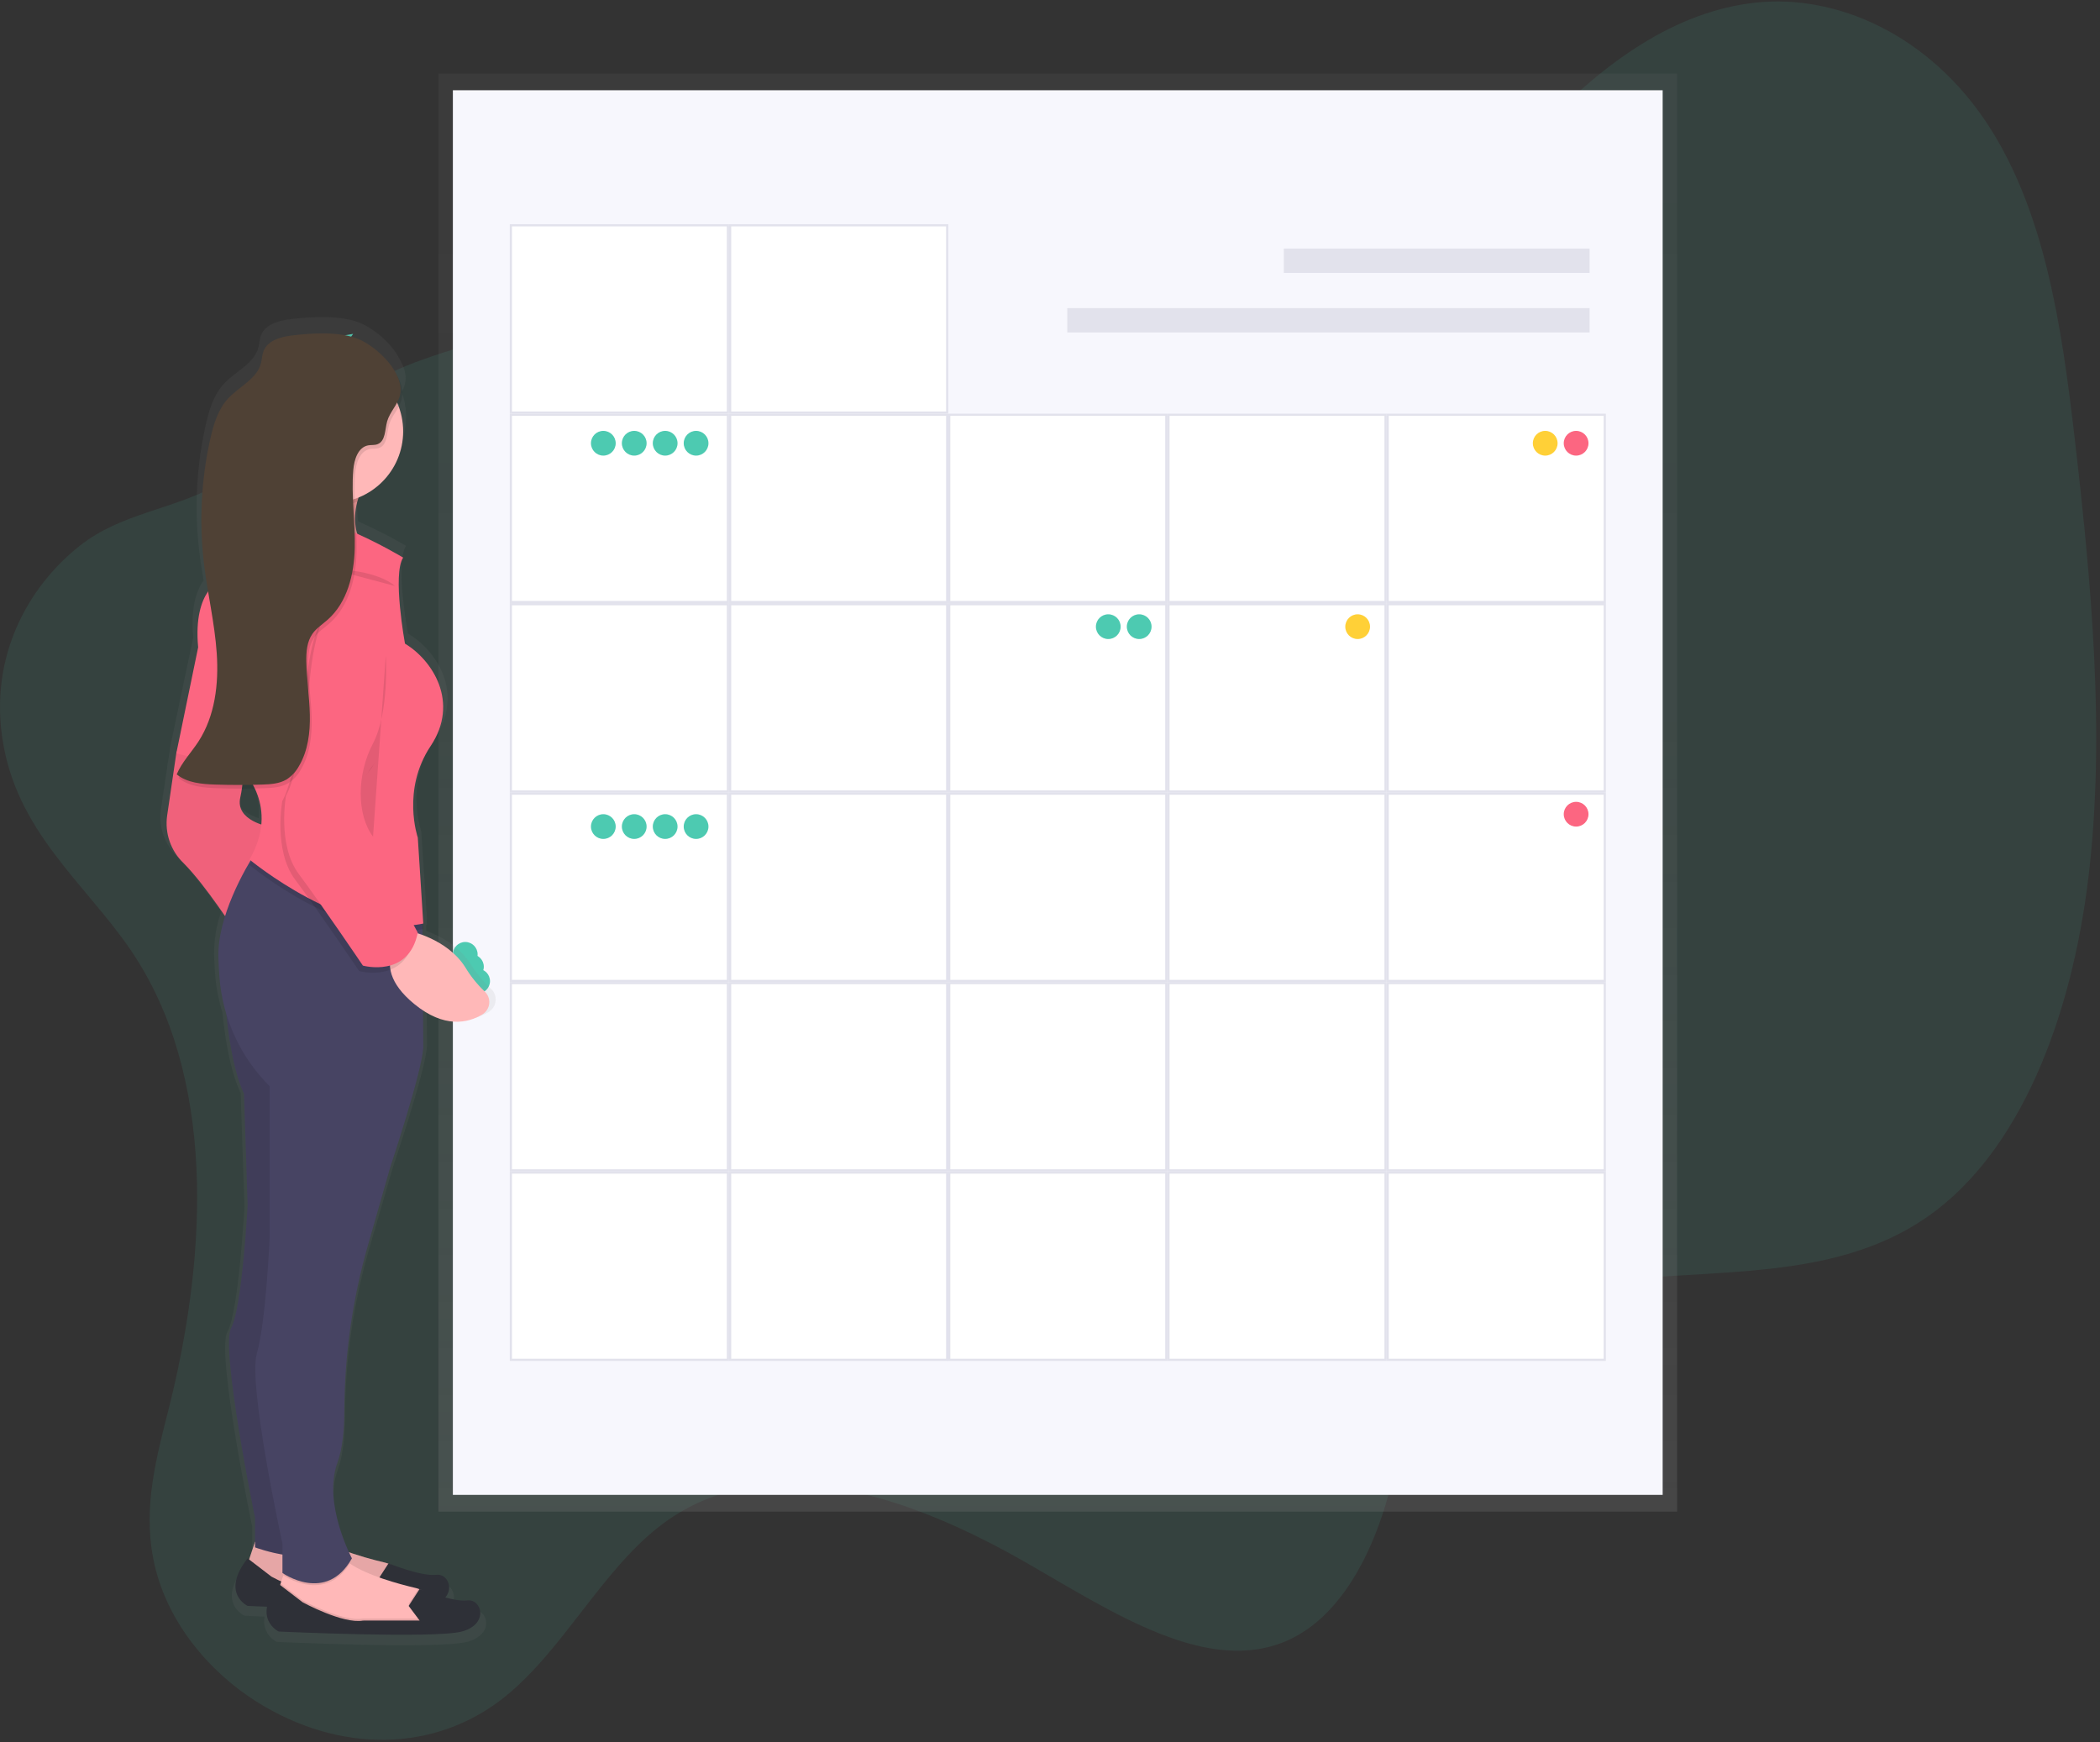 <svg
  width="546"
  height="453"
  viewBox="0 0 546 453"
  fill="none"
  xmlns="http://www.w3.org/2000/svg"
>
  <rect x="0" y="0" width="546" height="453" fill="#333333" stroke="none"/>
  <path
    opacity="0.1"
    d="M35.999 250.135C56.933 284 53.01 330.137 43.816 366.514C40.74 378.694 37.196 391.552 39.826 405.183C43.043 421.851 54.771 434.94 66.64 442.435C88.279 456.066 112.988 455.688 130.981 441.436C146.519 429.126 156.751 407.655 172.616 396.006C199.143 376.505 235.569 388.324 267.197 406.549C289.564 419.412 314.183 435.781 334.856 426.513C349.401 420.005 358.471 401.644 362.704 381.663C364.747 372.017 365.983 361.479 370.667 354.131C373.455 349.762 377.288 346.838 381.261 344.439C417.523 322.573 466.586 340.855 501.555 316.094C525.175 299.375 538.602 264.844 543.016 227.919C547.429 190.994 543.8 151.484 539.257 112.583C536.023 84.926 531.649 55.339 517.133 32.847C501.776 9.056 477.569 -1.584 456.528 0.674C435.488 2.932 417.218 16.264 401.472 32.559C381.791 52.923 364.041 78.932 338.57 85.502C321.221 89.978 302.274 84.797 283.824 81.867C253.02 76.968 222.644 78.373 192.483 80.213C163.608 81.974 134.559 84.164 107.655 94.324C88.618 101.521 74.005 116.501 56.239 126.243C44.657 132.592 31.591 133.4 20.8 141.866C7.509 152.297 -3.994 171.549 1.329 195.887C6.403 219.04 24.892 232.163 35.999 250.135Z"
    fill="#4DCAB1"
  />
  <path
    d="M78.982 110.738L103.641 105.179C103.641 105.179 97.822 131.188 78.982 110.738Z"
    fill="#4DCAB1"
  />
  <path
    d="M69.284 90.763L91.82 86.811C91.82 86.811 77.665 108.344 69.284 90.763Z"
    fill="#4DCAB1"
  />
  <path
    d="M113.999 19.114H436.047V393.065H113.999V19.114Z"
    fill="url(#paint0_linear)"
  />
  <path
    d="M117.746 23.466H432.293V388.702H117.746V23.466Z"
    fill="#F7F7FD"
  />
  <path
    d="M333.78 64.636H413.297V70.969H333.78V64.636Z"
    fill="#E2E2EC"
  />
  <path
    d="M277.487 80.117H413.297V86.45H277.487V80.117Z"
    fill="#E2E2EC"
  />
  <path d="M132.809 58.585H189.242V107.284H132.809V58.585Z" fill="white" />
  <path
    d="M133.112 58.867V107.002H188.986V58.867H133.112ZM132.547 58.303H189.551V107.566H132.547V58.303Z"
    fill="#E2E2EC"
  />
  <path d="M189.809 58.585H246.242V107.284H189.809V58.585Z" fill="white" />
  <path
    d="M190.115 58.867V107.002H245.99V58.867H190.115ZM189.551 58.303H246.555V107.566H189.551V58.303Z"
    fill="#E2E2EC"
  />
  <path
    d="M132.809 107.848H189.242V156.547H132.809V107.848Z"
    fill="white"
  />
  <path
    d="M133.112 108.13V156.264H188.986V108.13H133.112ZM132.547 107.565H189.551V156.829H132.547V107.565Z"
    fill="#E2E2EC"
  />
  <path
    d="M189.809 107.848H246.242V156.547H189.809V107.848Z"
    fill="white"
  />
  <path
    d="M190.115 108.13V156.264H245.99V108.13H190.115ZM189.551 107.565H246.555V156.829H189.551V107.565Z"
    fill="#E2E2EC"
  />
  <path
    d="M246.809 107.848H303.242V156.547H246.809V107.848Z"
    fill="white"
  />
  <path
    d="M247.088 108.13V156.264H302.963V108.13H247.088ZM246.524 107.565H303.527V156.829H246.524V107.565Z"
    fill="#E2E2EC"
  />
  <path
    d="M303.805 107.848H360.238V156.547H303.805V107.848Z"
    fill="white"
  />
  <path
    d="M304.088 108.13V156.264H359.963V108.13H304.088ZM303.524 107.565H360.527V156.829H303.524V107.565Z"
    fill="#E2E2EC"
  />
  <path
    d="M360.805 107.848H417.238V156.547H360.805V107.848Z"
    fill="white"
  />
  <path
    d="M361.084 108.13V156.264H416.959V108.13H361.084ZM360.52 107.565H417.523V156.829H360.52V107.565Z"
    fill="#E2E2EC"
  />
  <path
    d="M132.809 157.105H189.242V205.804H132.809V157.105Z"
    fill="white"
  />
  <path
    d="M133.112 157.394V205.528H188.986V157.394H133.112ZM132.547 156.829H189.551V206.092H132.547V156.829Z"
    fill="#E2E2EC"
  />
  <path
    d="M189.809 157.105H246.242V205.804H189.809V157.105Z"
    fill="white"
  />
  <path
    d="M190.115 157.394V205.528H245.99V157.394H190.115ZM189.551 156.829H246.555V206.092H189.551V156.829Z"
    fill="#E2E2EC"
  />
  <path
    d="M246.809 157.105H303.242V205.804H246.809V157.105Z"
    fill="white"
  />
  <path
    d="M247.088 157.394V205.528H302.963V157.394H247.088ZM246.524 156.829H303.527V206.092H246.524V156.829Z"
    fill="#E2E2EC"
  />
  <path
    d="M303.805 157.105H360.238V205.804H303.805V157.105Z"
    fill="white"
  />
  <path
    d="M304.088 157.394V205.528H359.963V157.394H304.088ZM303.524 156.829H360.527V206.092H303.524V156.829Z"
    fill="#E2E2EC"
  />
  <path
    d="M360.805 157.105H417.238V205.804H360.805V157.105Z"
    fill="white"
  />
  <path
    d="M361.084 157.394V205.528H416.959V157.394H361.084ZM360.52 156.829H417.523V206.092H360.52V156.829Z"
    fill="#E2E2EC"
  />
  <path
    d="M132.809 206.369H189.242V255.068H132.809V206.369Z"
    fill="white"
  />
  <path
    d="M133.112 206.651V254.786H188.986V206.651H133.112ZM132.547 206.087H189.551V255.35H132.547V206.087Z"
    fill="#E2E2EC"
  />
  <path
    d="M189.809 206.369H246.242V255.068H189.809V206.369Z"
    fill="white"
  />
  <path
    d="M190.115 206.651V254.786H245.99V206.651H190.115ZM189.551 206.087H246.555V255.35H189.551V206.087Z"
    fill="#E2E2EC"
  />
  <path
    d="M246.809 206.369H303.242V255.068H246.809V206.369Z"
    fill="white"
  />
  <path
    d="M247.088 206.651V254.786H302.963V206.651H247.088ZM246.524 206.087H303.527V255.35H246.524V206.087Z"
    fill="#E2E2EC"
  />
  <path
    d="M303.805 206.369H360.238V255.068H303.805V206.369Z"
    fill="white"
  />
  <path
    d="M304.088 206.651V254.786H359.963V206.651H304.088ZM303.524 206.087H360.527V255.35H303.524V206.087Z"
    fill="#E2E2EC"
  />
  <path
    d="M360.805 206.369H417.238V255.068H360.805V206.369Z"
    fill="white"
  />
  <path
    d="M361.084 206.651V254.786H416.959V206.651H361.084ZM360.52 206.087H417.523V255.35H360.52V206.087Z"
    fill="#E2E2EC"
  />
  <path
    d="M132.809 255.626H189.242V304.325H132.809V255.626Z"
    fill="white"
  />
  <path
    d="M133.112 255.914V304.043H188.986V255.914H133.112ZM132.547 255.35H189.551V304.607H132.547V255.35Z"
    fill="#E2E2EC"
  />
  <path
    d="M189.809 255.626H246.242V304.325H189.809V255.626Z"
    fill="white"
  />
  <path
    d="M190.115 255.914V304.043H245.99V255.914H190.115ZM189.551 255.35H246.555V304.607H189.551V255.35Z"
    fill="#E2E2EC"
  />
  <path
    d="M246.809 255.626H303.242V304.325H246.809V255.626Z"
    fill="white"
  />
  <path
    d="M247.088 255.914V304.043H302.963V255.914H247.088ZM246.524 255.35H303.527V304.607H246.524V255.35Z"
    fill="#E2E2EC"
  />
  <path
    d="M303.805 255.626H360.238V304.325H303.805V255.626Z"
    fill="white"
  />
  <path
    d="M304.088 255.914V304.043H359.963V255.914H304.088ZM303.524 255.35H360.527V304.607H303.524V255.35Z"
    fill="#E2E2EC"
  />
  <path
    d="M360.805 255.626H417.238V304.325H360.805V255.626Z"
    fill="white"
  />
  <path
    d="M361.084 255.914V304.043H416.959V255.914H361.084ZM360.52 255.35H417.523V304.607H360.52V255.35Z"
    fill="#E2E2EC"
  />
  <path d="M132.809 304.89H189.242V353.589H132.809V304.89Z" fill="white" />
  <path
    d="M133.112 305.172V353.306H188.986V305.172H133.112ZM132.547 304.607H189.551V353.871H132.547V304.607Z"
    fill="#E2E2EC"
  />
  <path d="M189.809 304.89H246.242V353.589H189.809V304.89Z" fill="white" />
  <path
    d="M190.115 305.172V353.306H245.99V305.172H190.115ZM189.551 304.607H246.555V353.871H189.551V304.607Z"
    fill="#E2E2EC"
  />
  <path d="M246.809 304.89H303.242V353.589H246.809V304.89Z" fill="white" />
  <path
    d="M247.088 305.172V353.306H302.963V305.172H247.088ZM246.524 304.607H303.527V353.871H246.524V304.607Z"
    fill="#E2E2EC"
  />
  <path d="M303.805 304.89H360.238V353.589H303.805V304.89Z" fill="white" />
  <path
    d="M304.088 305.172V353.306H359.963V305.172H304.088ZM303.524 304.607H360.527V353.871H303.524V304.607Z"
    fill="#E2E2EC"
  />
  <path d="M360.805 304.89H417.238V353.589H360.805V304.89Z" fill="white" />
  <path
    d="M361.084 305.172V353.306H416.959V305.172H361.084ZM360.52 304.607H417.523V353.871H360.52V304.607Z"
    fill="#E2E2EC"
  />
  <path
    d="M409.791 118.471C408.014 118.471 406.574 117.03 406.574 115.253C406.574 113.477 408.014 112.036 409.791 112.036C411.567 112.036 413.008 113.477 413.008 115.253C413.008 117.03 411.567 118.471 409.791 118.471Z"
    fill="#FC6681"
  />
  <path
    d="M401.756 118.471C399.979 118.471 398.539 117.03 398.539 115.253C398.539 113.477 399.979 112.036 401.756 112.036C403.532 112.036 404.973 113.477 404.973 115.253C404.973 117.03 403.532 118.471 401.756 118.471Z"
    fill="#FFD037"
  />
  <path
    d="M296.189 166.165C294.412 166.165 292.972 164.725 292.972 162.948C292.972 161.171 294.412 159.73 296.189 159.73C297.966 159.73 299.406 161.171 299.406 162.948C299.406 164.725 297.966 166.165 296.189 166.165Z"
    fill="#4DCAB1"
  />
  <path
    d="M288.15 166.165C286.373 166.165 284.933 164.725 284.933 162.948C284.933 161.171 286.373 159.73 288.15 159.73C289.927 159.73 291.367 161.171 291.367 162.948C291.367 164.725 289.927 166.165 288.15 166.165Z"
    fill="#4DCAB1"
  />
  <path
    d="M124.181 258.336C122.405 258.336 120.964 256.895 120.964 255.119C120.964 253.342 122.405 251.901 124.181 251.901C125.958 251.901 127.398 253.342 127.398 255.119C127.398 256.895 125.958 258.336 124.181 258.336Z"
    fill="#4DCAB1"
  />
  <path
    d="M122.572 254.588C120.795 254.588 119.355 253.147 119.355 251.371C119.355 249.594 120.795 248.153 122.572 248.153C124.349 248.153 125.789 249.594 125.789 251.371C125.789 253.147 124.349 254.588 122.572 254.588Z"
    fill="#4DCAB1"
  />
  <path
    d="M120.963 251.371C119.186 251.371 117.746 249.931 117.746 248.154C117.746 246.377 119.186 244.937 120.963 244.937C122.739 244.937 124.18 246.377 124.18 248.154C124.18 249.931 122.739 251.371 120.963 251.371Z"
    fill="#4DCAB1"
  />
  <path
    d="M180.982 118.471C179.205 118.471 177.765 117.03 177.765 115.253C177.765 113.477 179.205 112.036 180.982 112.036C182.759 112.036 184.199 113.477 184.199 115.253C184.199 117.03 182.759 118.471 180.982 118.471Z"
    fill="#4DCAB1"
  />
  <path
    d="M172.943 118.471C171.166 118.471 169.726 117.03 169.726 115.253C169.726 113.477 171.166 112.036 172.943 112.036C174.72 112.036 176.16 113.477 176.16 115.253C176.16 117.03 174.72 118.471 172.943 118.471Z"
    fill="#4DCAB1"
  />
  <path
    d="M164.9 118.471C163.123 118.471 161.683 117.03 161.683 115.253C161.683 113.477 163.123 112.036 164.9 112.036C166.677 112.036 168.117 113.477 168.117 115.253C168.117 117.03 166.677 118.471 164.9 118.471Z"
    fill="#4DCAB1"
  />
  <path
    d="M156.865 118.471C155.088 118.471 153.648 117.03 153.648 115.253C153.648 113.477 155.088 112.036 156.865 112.036C158.642 112.036 160.082 113.477 160.082 115.253C160.082 117.03 158.642 118.471 156.865 118.471Z"
    fill="#4DCAB1"
  />
  <path
    d="M180.982 218.142C179.205 218.142 177.765 216.702 177.765 214.925C177.765 213.148 179.205 211.708 180.982 211.708C182.759 211.708 184.199 213.148 184.199 214.925C184.199 216.702 182.759 218.142 180.982 218.142Z"
    fill="#4DCAB1"
  />
  <path
    d="M172.943 218.142C171.166 218.142 169.726 216.702 169.726 214.925C169.726 213.148 171.166 211.708 172.943 211.708C174.72 211.708 176.16 213.148 176.16 214.925C176.16 216.702 174.72 218.142 172.943 218.142Z"
    fill="#4DCAB1"
  />
  <path
    d="M164.9 218.142C163.123 218.142 161.683 216.702 161.683 214.925C161.683 213.148 163.123 211.708 164.9 211.708C166.677 211.708 168.117 213.148 168.117 214.925C168.117 216.702 166.677 218.142 164.9 218.142Z"
    fill="#4DCAB1"
  />
  <path
    d="M156.865 218.142C155.088 218.142 153.648 216.702 153.648 214.925C153.648 213.148 155.088 211.708 156.865 211.708C158.642 211.708 160.082 213.148 160.082 214.925C160.082 216.702 158.642 218.142 156.865 218.142Z"
    fill="#4DCAB1"
  />
  <path
    d="M352.99 166.165C351.213 166.165 349.773 164.725 349.773 162.948C349.773 161.171 351.213 159.73 352.99 159.73C354.767 159.73 356.207 161.171 356.207 162.948C356.207 164.725 354.767 166.165 352.99 166.165Z"
    fill="#FFD037"
  />
  <path
    d="M409.791 214.931C408.014 214.931 406.574 213.49 406.574 211.713C406.574 209.936 408.014 208.496 409.791 208.496C411.567 208.496 413.008 209.936 413.008 211.713C413.008 213.49 411.567 214.931 409.791 214.931Z"
    fill="#FC6681"
  />
  <path
    d="M126.96 263.19C123.432 265.273 117.929 266.627 110.959 262.152L111.027 272.063C110.53 278.836 102.126 303.62 102.126 303.62L96.2 323.996C91.954 338.391 89.761 353.313 89.687 368.321C89.687 373.293 89.224 378.418 87.796 382.273C84.642 390.802 89.038 401.791 90.946 405.883C94.157 406.968 97.421 407.887 100.727 408.638C101.024 408.706 101.316 408.795 101.602 408.903L101.641 408.847C101.641 408.847 110.536 412.374 114.487 411.889C117.433 411.528 119.278 415.202 116.97 417.906C119.149 418.47 121.384 418.871 122.89 418.685C126.841 418.199 128.822 424.995 121.406 426.936C113.99 428.878 71.971 426.936 71.971 426.936C70.789 426.345 69.837 425.378 69.265 424.186C68.693 422.995 68.533 421.647 68.81 420.355C65.582 420.231 63.567 420.135 63.567 420.135C63.567 420.135 56.151 416.749 63.567 407.509L63.962 407.808L65.548 403.14V396.835C65.548 396.835 56.157 351.681 59.12 346.342C62.083 341.002 63.567 313.814 63.567 313.814L62.562 284.198C59.882 278.667 58.51 269.997 57.816 263.218C56.807 259.984 56.171 256.646 55.92 253.267C55.801 251.676 55.705 250.005 55.643 248.272C55.618 244.471 56.24 240.694 57.483 237.102C54.661 233.038 50.072 226.756 46.285 223.042C40.354 217.217 41.838 210.416 41.838 210.416L44.31 193.906L50.242 165.747C49.497 157.935 51.128 153.437 52.928 150.897C52.499 148.374 52.099 145.851 51.8 143.317C50.485 132.296 51.071 121.131 53.532 110.309C54.39 106.533 55.558 102.661 58.205 99.799C61.202 96.559 66.067 94.584 67.185 90.34C67.461 89.284 67.473 88.161 67.873 87.145C68.957 84.368 72.389 83.358 75.391 82.996C80.742 82.347 88.479 81.867 93.621 83.956C97.211 85.423 102.155 89.465 104.119 93.799C105.248 95.792 105.772 97.886 105.293 99.856C105.103 100.582 104.817 101.278 104.44 101.927C105.206 104.003 105.596 106.2 105.592 108.413C105.574 112.217 104.411 115.927 102.255 119.061C100.099 122.195 97.049 124.607 93.502 125.983C93.384 126.356 93.277 126.723 93.186 127.084C92.962 127.954 92.8 128.838 92.701 129.731C92.797 131.424 92.904 133.168 92.983 134.89C93.04 135.127 93.1 135.36 93.164 135.59C97.415 137.472 101.56 139.586 105.58 141.923C102.612 146.291 106.077 164.742 106.077 164.742C113.493 169.111 120.909 180.281 112.997 191.931C105.084 203.581 109.537 216.201 109.537 216.201L110.773 235.183V235.217L111.021 239.016H110.925L111.021 240.455L110.807 240.494V242.041C114.278 243.317 119.352 245.89 122.377 250.648C123.807 252.989 125.548 255.125 127.552 256.998C128.013 257.397 128.371 257.9 128.597 258.465C128.824 259.03 128.912 259.641 128.854 260.247C128.796 260.853 128.594 261.437 128.264 261.949C127.935 262.461 127.487 262.886 126.96 263.19ZM67.27 212.753C67.567 209.469 66.96 206.166 65.514 203.203C64.352 203.225 63.187 203.238 62.021 203.242C61.902 204.061 61.761 204.839 61.592 205.551C60.587 209.829 64.6 211.878 67.275 212.747L67.27 212.753Z"
    fill="url(#paint1_linear)"
  />
  <path
    d="M66.293 400.927L64.391 406.634L70.6 412.842L91.053 417.6L105.801 416.172L104.847 410.94C104.565 409.815 103.979 408.79 103.153 407.976C102.326 407.163 101.292 406.593 100.163 406.329C94.101 404.906 82.542 401.655 80.115 397.146L66.293 400.927Z"
    fill="#FFB8B8"
  />
  <path
    opacity="0.1"
    d="M66.293 400.927L64.391 406.634L70.6 412.842L91.053 417.6L105.801 416.172L104.847 410.94C104.565 409.815 103.979 408.79 103.153 407.976C102.326 407.163 101.292 406.593 100.163 406.329C94.101 404.906 82.542 401.655 80.115 397.146L66.293 400.927Z"
    fill="black"
  />
  <path
    d="M101.018 414.722L98.162 410.917L101.018 406.509C101.018 406.509 109.58 409.963 113.384 409.489C117.188 409.015 119.09 415.698 111.956 417.578C104.822 419.457 64.389 417.578 64.389 417.578C64.389 417.578 57.255 414.247 64.389 405.211L70.597 409.969C70.597 409.969 81.061 415.675 86.293 414.727L101.018 414.722Z"
    fill="#2E3037"
  />
  <path
    d="M113.863 422.799L99.116 424.227L78.662 419.469L72.454 413.26L72.956 411.747L73.667 409.625L74.378 407.559L88.172 403.755C88.877 404.905 89.844 405.872 90.994 406.577C95.475 409.642 103.524 411.854 108.248 412.961C108.439 413.008 108.627 413.066 108.812 413.136C109.812 413.472 110.712 414.054 111.428 414.83C112.144 415.605 112.654 416.548 112.909 417.572L113.863 422.799Z"
    fill="#FFB8B8"
  />
  <path
    opacity="0.1"
    d="M113.863 422.799L99.116 424.227L78.662 419.468L72.454 413.26L72.956 411.747L78.634 416.116C78.634 416.116 89.098 421.822 94.33 420.874H109.105L106.25 417.07L108.812 413.119C109.812 413.455 110.712 414.037 111.428 414.813C112.144 415.588 112.654 416.531 112.909 417.555L113.863 422.799Z"
    fill="black"
  />
  <path
    d="M109.108 421.383L106.252 417.578L109.108 413.17C109.108 413.17 117.67 416.625 121.474 416.15C125.278 415.676 127.18 422.359 120.046 424.239C112.912 426.118 72.479 424.239 72.479 424.239C72.479 424.239 65.345 420.909 72.479 411.872L78.687 416.63C78.687 416.63 89.151 422.337 94.383 421.388L109.108 421.383Z"
    fill="#2E3037"
  />
  <path
    d="M97.215 145.473C97.215 145.473 74.379 147.849 77.709 138.339C78.641 135.642 78.883 132.755 78.415 129.94C77.823 126.45 76.442 123.142 74.379 120.266L95.787 123.596C94.504 125.741 93.528 128.055 92.886 130.47C90.335 140.557 97.215 145.473 97.215 145.473Z"
    fill="#DB8B8B"
  />
  <path
    d="M58.209 253.933C58.209 253.933 58.683 274.388 63.44 284.378L64.394 313.395C64.394 313.395 62.966 340.036 60.111 345.268C57.255 350.501 66.319 394.741 66.319 394.741V402.355C66.319 402.355 81.557 408.061 85.824 401.401L81.54 344.789L83.442 266.299L58.209 253.933Z"
    fill="#474463"
  />
  <path
    opacity="0.1"
    d="M58.209 253.933C58.209 253.933 58.683 274.388 63.44 284.378L64.394 313.395C64.394 313.395 62.966 340.036 60.111 345.268C57.255 350.501 66.319 394.741 66.319 394.741V402.355C66.319 402.355 81.557 408.061 85.824 401.401L81.54 344.789L83.442 266.299L58.209 253.933Z"
    fill="black"
  />
  <path
    d="M48.692 188.284L45.836 195.898L43.46 212.075C43.139 214.328 43.36 216.626 44.105 218.777C44.85 220.927 46.098 222.87 47.744 224.441C53.45 230.148 61.063 242.04 61.063 242.04L70.094 214.948C70.094 214.948 61.063 213.52 62.48 207.334C63.897 201.148 63.44 189.69 63.44 189.69L48.692 188.284Z"
    fill="#FC6681"
  />
  <path
    opacity="0.05"
    d="M48.692 188.284L45.836 195.898L43.46 212.075C43.139 214.328 43.36 216.626 44.105 218.777C44.85 220.927 46.098 222.87 47.744 224.441C53.45 230.148 61.063 242.04 61.063 242.04L70.094 214.948C70.094 214.948 61.063 213.52 62.48 207.334C63.897 201.148 63.44 189.69 63.44 189.69L48.692 188.284Z"
    fill="black"
  />
  <path
    opacity="0.1"
    d="M90.973 406.583C84.872 416.178 75.373 410.742 73.691 409.659L74.379 407.559L88.173 403.755C88.871 404.905 89.83 405.874 90.973 406.583Z"
    fill="black"
  />
  <path
    d="M110.055 272.486C109.581 279.146 101.493 303.405 101.493 303.405L95.787 323.369C91.698 337.485 89.588 352.1 89.516 366.796C89.516 371.667 89.071 376.691 87.693 380.467C83.889 390.931 91.498 405.206 91.498 405.206C84.838 417.098 73.437 409.01 73.437 409.01V401.402C73.437 401.402 64.407 360.012 66.777 351.929C69.147 343.847 70.107 321.958 70.107 321.958V282.448C62.487 274.855 57.853 264.774 57.053 254.046C56.94 252.488 56.849 250.851 56.787 249.153C56.404 238.428 63.741 225.836 66.608 221.354C67.296 220.271 67.737 219.661 67.737 219.661L109.739 236.323L109.835 236.363V237.988V241.584L110.055 272.486Z"
    fill="#474463"
  />
  <path
    opacity="0.1"
    d="M95.785 123.59C94.502 125.735 93.526 128.049 92.884 130.465C90.559 131.347 88.08 131.755 85.595 131.664C83.11 131.572 80.668 130.984 78.413 129.934C77.82 126.447 76.44 123.14 74.378 120.266L95.785 123.59Z"
    fill="black"
  />
  <path
    d="M86.269 130.718C76.023 130.718 67.717 122.411 67.717 112.165C67.717 101.919 76.023 93.612 86.269 93.612C96.514 93.612 104.82 101.919 104.82 112.165C104.82 122.411 96.514 130.718 86.269 130.718Z"
    fill="#FFB8B8"
  />
  <path
    opacity="0.1"
    d="M110.055 241.566L109.851 241.606C89.906 245.709 64.864 224.916 64.864 224.916C65.535 223.784 66.114 222.601 66.597 221.377C67.285 220.293 67.725 219.684 67.725 219.684L109.727 236.345L109.835 238.011L110.055 241.566Z"
    fill="black"
  />
  <path
    d="M104.821 144.993C104.821 144.993 78.181 128.816 69.62 135.477L57.728 150.716C57.728 150.716 50.114 153.092 51.52 168.315L45.836 195.899L62.96 200.183C62.96 200.183 72.95 209.699 64.862 223.494C64.862 223.494 90.073 244.423 110.053 240.144L108.625 217.787C108.625 217.787 104.341 205.421 111.955 194.002C119.568 182.584 112.429 171.645 105.295 167.361C105.295 167.356 101.971 149.277 104.821 144.993Z"
    fill="#FC6681"
  />
  <path
    d="M106.25 242.041C106.25 242.041 116.24 243.943 120.998 251.557C122.371 253.841 124.045 255.93 125.976 257.766C126.41 258.16 126.747 258.65 126.959 259.196C127.171 259.743 127.253 260.332 127.198 260.916C127.144 261.499 126.954 262.063 126.643 262.56C126.333 263.058 125.911 263.476 125.411 263.783C121.636 266.041 115.478 267.446 107.701 261.057C94.359 250.129 106.25 242.041 106.25 242.041Z"
    fill="#FFB8B8"
  />
  <path
    opacity="0.1"
    d="M91.501 154.035C91.501 154.035 81.986 153.081 79.609 177.82C77.233 202.559 73.401 208.265 73.401 208.265C73.401 208.265 71.025 221.112 76.731 228.72C82.437 236.329 93.381 252.505 93.381 252.505C93.381 252.505 105.272 255.835 107.648 243.943L92.901 216.353C92.901 216.353 90.525 206.837 96.231 200.177C101.937 193.517 106.249 149.277 91.501 154.035Z"
    fill="black"
  />
  <path
    d="M92.474 152.607C92.474 152.607 82.958 151.653 80.582 176.392C78.206 201.131 74.374 206.837 74.374 206.837C74.374 206.837 71.998 219.684 77.704 227.292C83.41 234.901 94.353 251.077 94.353 251.077C94.353 251.077 106.245 254.407 108.621 242.515L93.874 214.926C93.874 214.926 91.497 205.409 97.203 198.749C102.909 192.089 107.204 147.849 92.474 152.607Z"
    fill="#FC6681"
  />
  <path
    opacity="0.1"
    d="M100.309 170.443C100.309 170.443 101.257 185.175 96.99 193.28C92.723 201.385 92.706 211.833 96.99 217.551"
    fill="black"
  />
  <path
    opacity="0.1"
    d="M102.684 152.37C102.684 152.37 98.88 148.565 87.936 148.086C76.992 147.606 72.24 144.281 72.24 144.281"
    fill="black"
  />
  <path
    opacity="0.1"
    d="M76.226 88.195C73.336 88.55 70.018 89.544 68.99 92.259C68.607 93.258 68.595 94.358 68.33 95.391C67.252 99.546 62.573 101.482 59.689 104.659C57.144 107.481 56.021 111.257 55.174 114.954C52.799 125.556 52.227 136.482 53.481 147.274C54.407 155.176 56.303 162.931 56.833 170.855C57.364 178.78 56.393 187.117 52.064 193.777C50.202 196.639 47.741 199.156 46.42 202.305C49.146 204.518 52.911 204.834 56.427 204.953C60.517 205.092 64.609 205.092 68.703 204.953C70.847 204.879 73.088 204.738 74.939 203.654C76.31 202.778 77.436 201.568 78.213 200.138C80.555 196.187 81.142 191.389 81.035 186.784C80.927 182.178 80.205 177.595 80.12 172.983C80.075 170.472 80.273 167.802 81.718 165.747C82.762 164.263 84.348 163.264 85.702 162.062C90.782 157.546 92.543 150.31 92.712 143.509C92.881 136.708 91.758 129.895 92.334 123.116C92.559 120.463 93.553 117.274 96.16 116.761C96.984 116.597 97.853 116.761 98.644 116.445C100.737 115.637 100.534 112.685 101.133 110.524C101.804 108.097 103.876 106.223 104.457 103.751C105.828 97.993 98.502 91.124 93.7 89.121C88.817 87.077 81.373 87.563 76.226 88.195Z"
    fill="black"
  />
  <path
    d="M75.749 87.246C72.86 87.602 69.541 88.595 68.514 91.31C68.13 92.309 68.119 93.409 67.853 94.442C66.775 98.597 62.097 100.533 59.213 103.71C56.667 106.532 55.544 110.308 54.697 114.006C52.322 124.607 51.75 135.533 53.004 146.325C53.93 154.227 55.826 161.982 56.357 169.907C56.887 177.831 55.917 186.168 51.588 192.828C49.725 195.69 47.264 198.207 45.944 201.356C48.67 203.569 52.434 203.885 55.95 204.004C60.04 204.143 64.132 204.143 68.226 204.004C70.371 203.93 72.611 203.789 74.463 202.705C75.833 201.829 76.96 200.619 77.736 199.189C80.078 195.238 80.665 190.44 80.558 185.835C80.451 181.229 79.728 176.646 79.644 172.034C79.599 169.523 79.796 166.853 81.241 164.798C82.285 163.314 83.871 162.315 85.225 161.113C90.305 156.597 92.066 149.361 92.235 142.56C92.405 135.759 91.281 128.946 91.857 122.167C92.083 119.514 93.076 116.325 95.684 115.812C96.508 115.648 97.377 115.812 98.167 115.496C100.261 114.688 100.058 111.736 100.656 109.575C101.328 107.148 103.399 105.274 103.98 102.802C105.352 97.044 98.026 90.175 93.223 88.172C88.341 86.123 80.897 86.608 75.749 87.246Z"
    fill="#4F4135"
  />
  <defs>
    <linearGradient
      id="paint0_linear"
      x1="275.02"
      y1="393.059"
      x2="275.02"
      y2="19.114"
      gradientUnits="userSpaceOnUse"
    >
      <stop stop-color="#808080" stop-opacity="0.25" />
      <stop offset="0.54" stop-color="#808080" stop-opacity="0.12" />
      <stop offset="1" stop-color="#808080" stop-opacity="0.1" />
    </linearGradient>
    <linearGradient
      id="paint1_linear"
      x1="159472"
      y1="278741"
      x2="159472"
      y2="67420.3"
      gradientUnits="userSpaceOnUse"
    >
      <stop stop-color="#808080" stop-opacity="0.25" />
      <stop offset="0.54" stop-color="#808080" stop-opacity="0.12" />
      <stop offset="1" stop-color="#808080" stop-opacity="0.1" />
    </linearGradient>
  </defs>
</svg>
